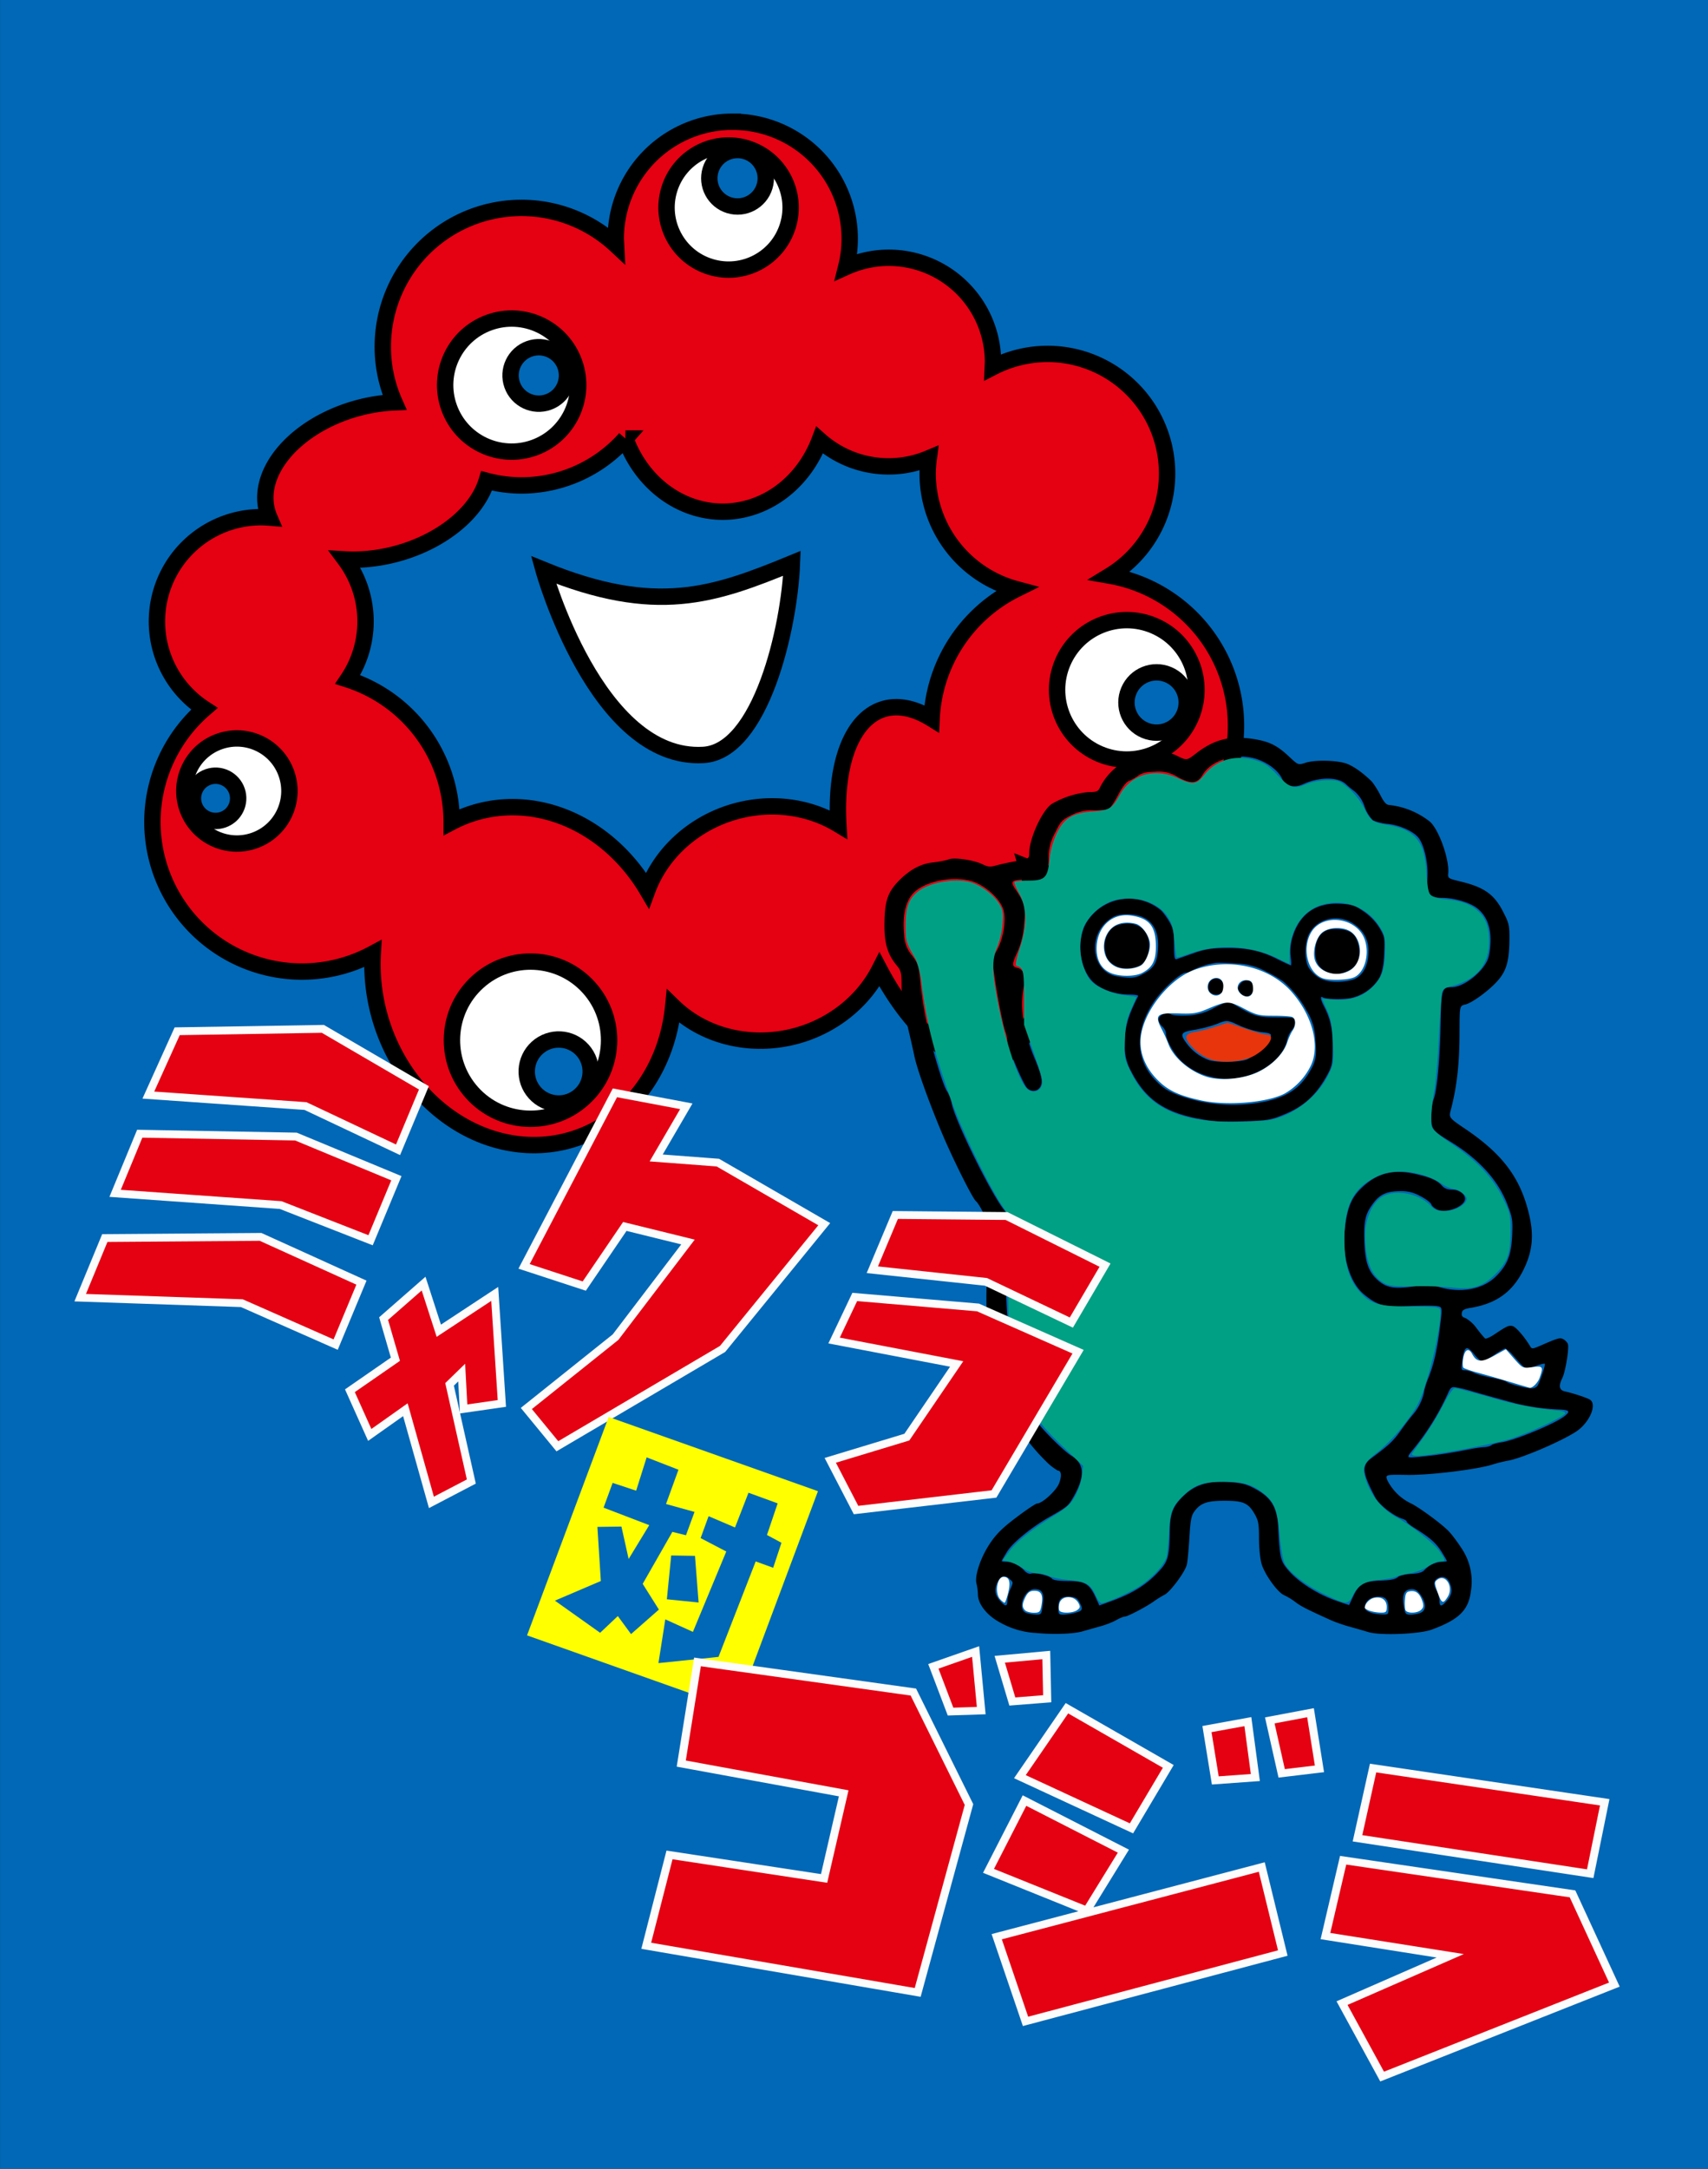<svg viewBox="0 0 313.71 398.25" xmlns="http://www.w3.org/2000/svg"><rect x="0" y="0" width="313.71" height="398.25" fill="#333333" stroke="none"/><g transform="translate(45.2 16.86)"><path fill="#0068b6" d="M-45.19-16.86h313.71v398.25H-45.19z"/><g transform="translate(-21.2 2.33)scale(1.003)" stroke="#000" stroke-width="3"><path fill="#0068b6" d="m30 80 110-40 40 80-130 40Z"/><path fill="#e50012" d="M110.25 3.15a21.4 21.4 0 0 0-21.42 21.42l.06 1.18a25.4 25.4 0 0 0-17.32-6.82 25.4 25.4 0 0 0-25.4 25.4 25 25 0 0 0 2.15 10.2 13.8 20.93 74.69 0 0-13.16 3.59 13.8 20.93 74.69 0 0-9.76 17.5 19 19 0 0 0-1.49-.07 19.1 19.1 0 0 0-19.1 19.1 19.1 19.1 0 0 0 8.67 15.98 27.4 27.4 0 0 0-9.5 20.71 27.4 27.4 0 0 0 27.4 27.4 27.4 27.4 0 0 0 12.95-3.27 31.22 27.32 74.02 0 0 2.36 14.75 31.22 27.32 74.02 0 0 36.53 18.4 31.22 27.32 74.02 0 0 16.13-23.5 21.28 23.22 73.54 0 0 24.25 4.86 21.28 23.22 73.54 0 0 13.53-11.6 33.72 16.22 72.02 0 0 18.81 16.88 33.72 16.22 72.02 0 0 9.06-32.31 33.72 16.22 72.02 0 0-.9-3.34 28 28 0 0 0 10.41 2.03 27.9 27.9 0 0 0 27.9-27.9 27.9 27.9 0 0 0-23.1-27.48 21.9 21.9 0 0 0 10.48-18.68 21.9 21.9 0 0 0-21.92-21.92 22 22 0 0 0-10 2.44l.04-.94a19.1 19.1 0 0 0-19.1-19.1 19 19 0 0 0-7.78 1.68 21 21 0 0 0 .64-5.17 21.4 21.4 0 0 0-21.42-21.41zm-19.66 58a19.26 21.42 0 0 0 17.84 13.4 19.26 21.42 0 0 0 17.73-13.1 19 19 0 0 0 12.65 4.8 19 19 0 0 0 7.34-1.48 22 22 0 0 0-.2 2.81 21.9 21.9 0 0 0 16.22 21.15 27.9 27.9 0 0 0-15.5 23.71 33.72 16.22 72.02 0 0-6.38-2.1 33.72 16.22 72.02 0 0-10.7 21.46 21.28 23.22 73.54 0 0-20.39-1.9 21.28 23.22 73.54 0 0-14.58 13.95 31.22 27.32 74.02 0 0-34.04-13.33 31.22 27.32 74.02 0 0-1.8.85v-.03a27.4 27.4 0 0 0-19.02-26.08 19 19 0 0 0 3.25-10.61 19 19 0 0 0-3.76-11.37 13.8 20.93 74.69 0 0 15.92-3.58 13.8 20.93 74.69 0 0 10.02-10.8 25 25 0 0 0 6.38.84 25.4 25.4 0 0 0 19.02-8.59z"/><g transform="rotate(138 73.22 171.3)"><circle fill="#fff" cx="73.22" cy="171.3" r="14.39"/><circle fill="#0068b6" cx="73.22" cy="163.58" r="5.86"/></g><g transform="rotate(-109 19.45 125.68)"><circle fill="#fff" cx="19.45" cy="125.68" r="9.62"/><circle fill="#0068b6" cx="19.45" cy="121.55" r="4.14"/></g><g transform="rotate(70.4 69.77 51.37)"><circle fill="#fff" cx="69.77" cy="51.37" r="12.18"/><circle fill="#0068b6" cx="69.77" cy="46.1" r="5.17"/></g><g transform="rotate(17 109.5 18.87)"><circle fill="#fff" cx="109.49" cy="18.87" r="11.36"/><circle fill="#0068b6" cx="109.49" cy="13.26" r="5.17"/></g><g transform="rotate(113 182.41 107.16)"><circle fill="#fff" cx="182.41" cy="107.16" r="12.76"/><circle fill="#0068b6" cx="182.41" cy="101.23" r="5.52"/></g><path fill="#fff" d="M75.6 85.2c20.6 8.4 31.15 4.7 45.49-1.2-.45 11.83-5.7 34.48-16.22 35.08C85.3 120.21 75.6 85.2 75.6 85.2Z"/></g><g transform="translate(79.85 60.3)scale(1.266)"><path d="M51.33 175.9a12 12 0 0 1-5.24-1.64c-1.74-.99-2.95-2.56-2.99-3.88a8 8 0 0 0-.2-1.61c-.32-1.1.59-3.82 1.93-5.82.94-1.41 1.84-2.3 3.88-3.83 1.45-1.1 2.8-2 3-2 .72 0 2.73-1.83 3.15-2.88.43-1.07.36-1.88-.16-1.88a8 8 0 0 1-1.75-1.38 27 27 0 0 1-7.49-13.56c-1.19-5.58-1.4-9.85-.8-16.48.35-3.84.35-4.35 0-4.76a9 9 0 0 1-.95-1.54c-.3-.59-.7-1.21-.91-1.38-.5-.42-3.39-6.21-4.97-9.98-1.92-4.58-3.58-9.24-3.96-11.1-.21-1.03-.65-2.94-1.47-6.4-.2-.9-.38-2.59-.38-3.75 0-1.88-.08-2.21-.67-2.91-1.31-1.57-1.81-3.15-1.81-5.73 0-3.6.43-4.92 2.18-6.68 1.55-1.54 3.1-2.37 4.81-2.56.9-.1 1.94-.3 2.32-.45.85-.33 3.71.1 5 .75.7.34 1.06.37 1.86.14a37 37 0 0 1 2.91-.63c1.88-.34 1.92-.36 1.92-1.15 0-2.13 1.9-6.26 3.29-7.16a13 13 0 0 1 5.31-1.71c1.21 0 1.4-.08 1.68-.69a8.6 8.6 0 0 1 3.05-3.4c1.84-1.23 2.56-1.46 4.9-1.62 1.75-.11 2.18-.05 3.32.5 1.32.64 1.32.64 2.65-.39 2.65-2.05 4.91-2.62 8.33-2.1 2.3.36 3.43.92 5.17 2.55 1.32 1.24 1.32 1.24 2.38.9 1.41-.46 4.73-.37 6.06.16 1 .4 2.24 1.28 3.48 2.48.3.3.88 1.19 1.3 2 .53 1.06.89 1.47 1.3 1.48a11.5 11.5 0 0 1 5.95 2.45c1.3 1.21 2.8 5.46 2.62 7.43-.07.75-.02.78 1.78 1.22 3.42.82 4.88 1.85 6.17 4.36.9 1.74.95 2 .93 4.19-.04 2.96-.43 4.37-1.63 5.76-1.22 1.43-3.79 3.32-4.8 3.54-.8.18-.8.18-.81 4.2-.02 4.53-.38 7.7-1.26 11.07-.3 1.13-.27 1.17 2.15 2.8 5.4 3.66 7.96 7.1 9.2 12.36.74 3.09.49 5.45-.85 8.12-1.57 3.13-3.89 4.8-7.51 5.42-1.06.17-1.34.33-1.4.78-.06.4.09.6.53.72a5 5 0 0 1 1.63 1.49c.56.74 1.12 1.4 1.24 1.48.13.07.73-.2 1.33-.6 1.82-1.22 2.11-1.35 2.66-1.2.46.12 1.71 1.55 2.5 2.88.28.47.34.46 1.59-.08 2.53-1.1 2.76-1.16 3.26-.9.27.15.56.45.65.69.21.56-.35 4.03-.8 4.93-.58 1.15-.46 1.77.37 1.95 1.34.3 3.37.98 3.7 1.24.98.78-.22 3.4-2.12 4.62-2.31 1.48-7.92 3.86-9.85 4.19-.58.1-1.55.34-2.15.53-2.24.73-9.13 1.58-12.44 1.53-3.2-.05-3.2-.05-2.9.78a7.5 7.5 0 0 0 3.27 3.28c1 .42 4.17 2.7 5.49 3.96.44.42 1.3 1.54 1.92 2.5a8.6 8.6 0 0 1 1.44 6.34c-.34 2.78-1.74 4.14-5.74 5.6-1.8.64-7.45.86-9.13.34-.66-.2-1.9-.56-2.78-.8s-2.06-.66-2.64-.92c-3.5-1.58-4.33-2-5.16-2.63a9 9 0 0 0-1.64-1c-.95-.41-2.8-2.97-3.27-4.52-.21-.69-.38-2.34-.38-3.71 0-2.15-.09-2.61-.66-3.6-.92-1.56-1.64-1.87-4.35-1.87-2.52 0-3.47.33-4.36 1.54-.45.6-.58 1.3-.73 3.83-.1 1.7-.27 3.45-.37 3.89-.26 1.08-2.4 3.96-3.26 4.39-.38.19-1.05.6-1.49.92-1.11.8-3.84 2.23-4.25 2.23-.2 0-.74.23-1.22.5-.48.28-1.53.7-2.33.91l-2.65.75c-1.33.37-4.28.46-6.88.2m1.18-4.1c.22-1.7-.07-2.24-1.2-2.24-1.51 0-2.56 2.9-1.24 3.43a5 5 0 0 0 1.43.26c.81.02.83-.02 1.01-1.45m4.7 1.19c1.1-.3 1.17-.47.63-1.53-.3-.57-.6-.74-1.35-.8-1.28-.08-1.72.32-1.72 1.58 0 .94.06 1.03.73 1.02.4 0 1.17-.12 1.72-.27m45.45-.54c0-1.4-.42-1.86-1.62-1.79-1.11.07-1.82.69-1.82 1.6 0 .5 1.14.94 2.58.98.79.02.86-.04.86-.79m4.61.56c.87-.33.9-1.36.09-2.57-.41-.6-.8-.88-1.27-.88-1.22 0-1.56.84-1.15 2.88.14.69.29.83.91.83.41 0 1.05-.12 1.42-.26m-59.9-1.74c0-.37.17-1.1.39-1.62.48-1.15.48-1.02-.02-1.52-.71-.72-1.42-.51-1.86.53-.44 1.06-.3 1.81.5 2.69.7.77.98.75.98-.08m15.43-.1c2.79-1.05 4.7-2.24 6.37-4 1.55-1.61 1.7-2.18 1.78-6.34.05-2.3.48-3.37 1.99-4.81 1.63-1.57 3.46-2.15 6.3-2 1.9.1 2.67.26 3.76.82 2.62 1.33 3.52 2.75 3.67 5.82.23 4.44.33 4.85 1.53 6.23 1.4 1.63 4.19 3.4 6.75 4.3 1.1.4 2.02.7 2.02.67s.27-.6.6-1.3c.8-1.73 1.58-2.17 3.98-2.24 1.35-.04 2.1-.18 2.43-.47.27-.25 1.06-.45 1.98-.5 1.13-.06 1.64-.22 1.96-.6a3.8 3.8 0 0 1 2.56-1.16c.35 0 .65-.05.65-.12s-.36-.7-.8-1.39c-.79-1.24-1.67-2.01-3.9-3.4-.62-.38-1.12-.8-1.12-.91 0-.13-.26-.3-.58-.4-1.38-.45-3.4-2.03-3.98-3.11-1.92-3.63-2.01-4.62-.56-5.7 2.49-1.85 3.13-2.45 4.14-3.85.6-.85 1.42-1.93 1.8-2.38a7.4 7.4 0 0 0 1.69-3.32c.04-.38.31-1.28.6-2 .8-1.94 1.3-4.14 1.7-7.38.33-2.56.32-2.9-.04-3.04-.44-.17-1.68-.19-5.44-.06-2.72.1-3.73-.22-5.58-1.77-2.02-1.69-3.17-5.6-2.74-9.36.34-3.04.93-4.55 2.31-5.91 2.29-2.26 4.66-2.9 7.99-2.14 2.17.5 3.09.9 3.82 1.71q.5.56 1.43.56c1.02 0 1.9.62 1.9 1.32 0 1.1-2.63 2.14-3.99 1.58-.41-.17-.82-.52-.9-.77s-.8-.8-1.6-1.2a5.5 5.5 0 0 0-3.03-.72c-1.83.03-2.84.48-3.75 1.7-1.19 1.58-1.42 2.52-1.34 5.43.1 3.17.57 4.55 2 5.82 1.24 1.08 2.36 1.27 5.17.87 1.98-.29 2.48-.27 3.72.1 3.1.91 6.24.34 8.12-1.47 1.72-1.67 2.3-3.11 2.44-6 .1-2.27.04-2.62-.74-4.63-1.35-3.45-4.1-6.47-8.18-8.97-2.7-1.66-2.81-1.8-2.8-3.69 0-.92.14-2.03.32-2.47.49-1.22.92-5.87 1.02-10.98.1-5 .18-5.29 1.62-5.29 1.75 0 4.6-2.25 5.27-4.16.2-.55.35-1.76.35-2.7q0-3.1-2-4.64c-1.05-.8-3.31-1.46-5.02-1.46-1.85 0-2.25-.58-2.13-3.08.1-2.14-.52-4.74-1.37-5.72-.78-.9-2.66-1.73-4.34-1.92a7 7 0 0 1-2.21-.53 5.4 5.4 0 0 1-1.2-1.98 5 5 0 0 0-1.43-2.2 13 13 0 0 1-1.25-1.03c-1.1-1.1-3.9-1.11-6.23-.03-1.3.61-2.56.28-3.07-.8-.6-1.28-2.3-2.5-4.12-2.97-2.85-.73-6.19.35-7.4 2.41-.76 1.29-1.65 1.37-3.56.35a5.2 5.2 0 0 0-3.34-.8c-1.26.03-1.92.19-2.45.58-.4.29-1 .63-1.34.76-.4.15-.99.93-1.6 2.09-.53 1.01-1.15 1.92-1.38 2-.23.1-1.22.17-2.19.17a6.3 6.3 0 0 0-3.22.73c-1.32.66-1.53.89-2.34 2.57a7.3 7.3 0 0 0-.93 3.75c-.05 2.62-.42 3-2.92 3-2.52.01-2.73.18-1.84 1.48 1.3 1.92 1.46 2.55 1.2 5.1a12 12 0 0 1-.93 3.86c-.87 1.9-.87 2.16-.03 2.37q1.38.34.9 2.84c-.56 2.99-.05 6.3 1.6 10.28.9 2.17 1.14 3.09.96 3.8-.24.94-1.34 1.22-2.05.51-.61-.6-2.88-6.02-2.88-6.87 0-.32-.11-.9-.26-1.27-.36-.94-1.21-5.31-1.61-8.22-.33-2.37-.32-2.4.34-3.57.94-1.65 1.4-4.32 1-5.84-.36-1.36-1.99-3.05-3.81-3.93-2.4-1.16-6.72-.65-8.89 1.06-1.45 1.14-2.05 3.42-1.73 6.47a4.8 4.8 0 0 0 1.14 2.94c.84 1.11.97 1.49 1.17 3.52a57 57 0 0 0 1.1 6.9c.6 3 2.26 8.51 2.8 9.26.25.37.55 1.12.66 1.68.5 2.67 6.22 14.17 7.86 15.81.53.54.55.72.36 3.38-.54 7.56-.35 12.36.71 17.5.17.8.33 1.75.36 2.11.09 1.1 1.07 3.76 1.91 5.19.44.74.88 1.6.98 1.9.23.75 4 4.57 5.2 5.3 1.97 1.19 2.02 3.1.16 6.25-.6 1.03-.92 1.28-3.36 2.66-2.47 1.4-5.3 3.7-6.09 4.97-.43.7-.8 1.32-.8 1.39s.31.12.68.12c.83 0 1.94.55 2.61 1.3.3.33.7.5.97.42.62-.2 2.68.3 3.02.72q.27.34 2.27.35c2.45 0 3.13.38 4 2.22l.61 1.33zM75 101.3c-4.96-.97-7.64-2.88-9.68-6.88a7 7 0 0 1-.9-3.67c-.07-2.49.36-4.13 1.93-7.24.05-.11-.52-.2-1.27-.2-1.9 0-3.92-.66-5.1-1.67-2.12-1.82-2.68-6.14-1.14-8.77a7.24 7.24 0 0 1 10.83-1.77c.27.24.8.96 1.18 1.6.58 1 .68 1.5.7 3.39 0 1.84.08 2.2.4 2.08l2.39-.84c1.57-.57 2.51-.73 4.5-.77 3.16-.06 5.24.36 7.63 1.57 1.03.52 1.95.94 2.03.94s.07-.57-.03-1.28a7 7 0 0 1 .25-2.73c1-3.44 3.43-5.14 7-4.92 1.69.11 2.09.24 3.39 1.14a8 8 0 0 1 2.25 2.35c.75 1.28.78 1.46.68 3.72-.08 1.74-.27 2.69-.68 3.5a6.4 6.4 0 0 1-4 2.93c-1.16.28-3.74.23-4.25-.08-.37-.23-.3.32.14 1.19 1 1.92 1.31 3.34 1.31 5.96 0 2.27-.08 2.81-.62 3.83-1.66 3.15-3.53 4.88-6.6 6.1-1.76.72-2.3.8-5.82.91-3.13.1-4.38.03-6.52-.4m10.14-2.54c2.8-.65 4.57-1.83 5.89-3.92 1.1-1.76 1.26-2.48 1.03-4.99a8.3 8.3 0 0 0-1.28-4.22 15 15 0 0 0-3.39-4.22 17 17 0 0 0-2.44-1.41 9.4 9.4 0 0 0-4.31-1.18c-1.3-.1-2.68-.15-3.07-.09a11 11 0 0 0-3.35 1.06c-.3.19-.7.35-.93.35-.8.02-3.31 2.28-4.57 4.1-2.87 4.15-2.83 8.43.12 11.5 1.2 1.24 1.88 1.66 3.91 2.38a23.3 23.3 0 0 0 12.39.64m-8.29-3.54a9 9 0 0 1-4.02-2.06c-1.11-.9-2.46-3.23-2.46-4.24 0-.28-.24-.72-.53-.98-.29-.27-.53-.7-.53-.97 0-.68 1.1-1.16 1.8-.78.3.16 1.33.23 2.39.17a8.5 8.5 0 0 0 3.88-1.11c2.03-1 2.03-1 2.87-.5 2.9 1.72 3.37 1.86 6.13 1.87 2.57 0 2.65.02 2.73.62.05.35-.14.86-.43 1.19-.29.31-.6.94-.7 1.4-.82 3.89-6.55 6.66-11.13 5.4m5.33-2.52a10 10 0 0 0 3.04-2.36c.1-.15.24-.54.34-.84.15-.51.04-.58-1.33-.74-.82-.1-2.28-.54-3.24-.98-1.73-.8-1.73-.8-3.2-.22-.8.31-2.27.7-3.25.86-2.06.32-2.21.6-1.06 2.1a7 7 0 0 0 3.15 2.3c1.26.39 4.52.31 5.55-.12M81.12 83c-.35-.5-.36-.66-.05-1.12.68-1.04 2.01-.71 2.01.5S81.82 84 81.12 83m-4.39-.08c-.18-.22-.25-.67-.16-1.04a1.11 1.11 0 0 1 2.18.02c.2.78-.3 1.42-1.1 1.42-.32 0-.74-.18-.92-.4m21.07-1.89c1.22-.57 1.95-2.03 1.95-3.88a4.4 4.4 0 0 0-1.86-3.9c-2.19-1.73-5.49-1.13-6.72 1.21-.74 1.43-.73 4.07.02 5.1 1.03 1.38 2.13 1.9 4 1.9 1.03 0 2.06-.17 2.61-.43m-4.05-1q-1.75-.78-1.72-2.93c.05-2.12 1.06-3.3 2.85-3.3 1.74-.01 2.72.46 3.16 1.5.86 2.07.37 3.84-1.26 4.58-1.33.6-1.9.63-3.03.14m-26.86.4c1.72-.88 2.18-1.59 2.33-3.62.26-3.32-1.32-5.13-4.44-5.13-1.12 0-1.74.15-2.41.6-3.46 2.26-2.85 7.8.93 8.4 1.92.32 2.57.27 3.59-.25m-3.78-1.25c-1.07-.6-1.4-1.09-1.6-2.37-.23-1.48.58-3.1 1.76-3.52 2.27-.79 4.23.15 4.61 2.2.25 1.32-.26 2.96-1.09 3.5-.96.63-2.74.72-3.68.19m47.93 92.18c.78-.87.93-1.5.6-2.48-.32-.98-1.02-1.33-1.83-.9-.62.34-.67.93-.14 1.86.21.36.38.99.39 1.39.01.88.27.91.98.13m-.57-21.39a88 88 0 0 0 3.57-.62c.94-.2 2.06-.37 2.48-.38.43-.02.9-.15 1.08-.29.16-.14.83-.33 1.48-.42 1.89-.27 7.73-2.69 9.1-3.77.91-.71.76-.92-.72-.99a31 31 0 0 1-6.54-.93l-3.31-.91c-.87-.24-2.12-.59-2.78-.79s-1.62-.44-2.14-.54c-.93-.17-.96-.14-1.52 1.1a37 37 0 0 1-5.03 8c-.88 1.1-.88 1.1.8.96.92-.08 2.5-.27 3.53-.42m13.87-10c.41-.77 1.13-2.98 1-3.1-.06-.06-.62.07-1.24.29-1.65.58-1.4.7-3.39-1.54a4 4 0 0 0-1.1-.97c-.12 0-.85.41-1.6.92s-1.54.93-1.74.93-.69-.42-1.1-.93c-1.16-1.46-1.52-1.29-1.81.88-.17 1.29-.15 1.37.4 1.37.3 0 .89.16 1.28.36.4.2 1.55.52 2.57.71 1.02.2 2 .46 2.17.6.44.32 2.68.92 3.57.95.45.02.82-.16.99-.47"/><path style="-inkscape-stroke:none" d="M517.6 319.27c-5.08-.86-10.57-4.29-14.4-9-3.35-4.13-2.46-5.99 3.3-6.92a91 91 0 0 0 11.05-2.87l6.33-2.1 9.62 3.3c5.3 1.82 10.67 3.3 11.95 3.3 5.02 0 .87 6.98-6.76 11.35-5.04 2.89-13.98 4.13-21.09 2.94" transform="translate(-59.5 8.31)scale(.265)" fill="#e8350b"/><path d="M75.42 98.65c-3.29-.72-4.88-1.5-6.44-3.15-1.74-1.84-2.53-4.03-2.23-6.19.51-3.72 4.12-8.22 7.66-9.55 4.95-1.87 10.87-.57 14.15 3.1 3 3.37 4.19 7.7 2.9 10.62a9.4 9.4 0 0 1-3.88 4.2c-2.55 1.32-8.44 1.8-12.16.97m8.15-4.03c2.09-.94 3.87-2.7 4.4-4.37.21-.62.55-1.38.77-1.7.53-.76.5-1.78-.07-2-.25-.09-1.47-.17-2.72-.17-2.03 0-2.46-.1-4.23-1.03-2.2-1.15-2.5-1.15-5.24.01-1.58.67-2.16.76-4.19.69-3.26-.12-3.61.2-2.51 2.3a21 21 0 0 1 .93 2.07c.72 1.98 3.04 3.99 5.53 4.8 1.93.63 5.19.36 7.33-.6m-.56-12.37c-.06-.7-.24-.94-.75-1.01-1.4-.2-2.02 1.28-.88 2.08.94.66 1.75.12 1.63-1.07m-4.57.83c.19-.23.3-.78.25-1.23-.17-1.48-2.26-1.14-2.26.37 0 1.07 1.35 1.65 2 .86m-16.06-2.9c-1.46-.63-2.15-1.99-2.03-3.97.19-2.87 2.33-4.75 4.98-4.36 2.67.4 3.6 1.56 3.6 4.52 0 2.05-.51 3.03-2.02 3.81-1.04.54-3.3.54-4.53 0m4.34-1.07c.64-.34 1.35-1.93 1.35-3.04 0-1.1-1-2.63-1.95-3a5 5 0 0 0-1.95-.15c-3.34.44-3.83 5.57-.63 6.5.97.3 2.29.16 3.18-.31m26.32 1.8c-2.18-.9-2.97-4.5-1.48-6.78 1.65-2.53 6.14-2.05 7.5.8.97 2.06.33 5-1.29 5.84-.87.45-3.78.54-4.73.14m4.08-1.14c1.78-1.09 1.9-4.16.2-5.5-1.07-.84-3.27-.81-4.28.06-.84.72-1.35 2.48-1.1 3.74.4 1.98 3.2 2.9 5.18 1.7M46.31 171c-.8-.9-.44-3.23.51-3.23.83 0 1.05.72.68 2.27-.2.81-.44 1.48-.53 1.48s-.4-.23-.66-.52m3.63 1.62c-.46-.46-.44-.95.09-1.98.33-.64.64-.85 1.28-.85 1 0 1.29.64 1 2.16-.17.91-.28 1.02-1.1 1.02-.51 0-1.08-.16-1.27-.35m4.98.04c-.1-.16-.11-.61-.02-.99.31-1.24 2.16-1.29 2.8-.08.27.5.24.68-.2 1-.62.45-2.32.5-2.58.07m44.96.01c-.36-.14-.65-.34-.65-.43 0-.54.66-1.25 1.3-1.41 1.09-.27 1.88.27 1.88 1.28 0 .78-.09.86-.94.84a6 6 0 0 1-1.59-.28m5.24-.1c-.08-.23-.11-.9-.06-1.52.07-.9.21-1.13.75-1.2.83-.12 1.37.3 1.75 1.4.23.66.2.94-.14 1.28-.55.55-2.1.57-2.3.04m4.68-2.54c-.5-1.42-.5-1.52-.02-1.87 1.18-.86 2.35 1.05 1.5 2.46-.69 1.13-.9 1.04-1.48-.59m11.94-30.1c-3.32-1-4.6-1.36-6.2-1.8-.95-.26-1.84-.57-1.98-.68s-.16-.75-.05-1.4c.22-1.28.8-1.55 1.3-.6.65 1.2 1.34 1.25 3.18.24l1.7-.94 1.22 1.4c1.22 1.37 1.23 1.38 2.62 1.2 1.54-.21 1.63-.08 1.07 1.52-.26.75-1.06 1.55-1.47 1.46-.05 0-.67-.19-1.39-.4" fill="#fff"/><path style="-inkscape-stroke:none" d="M165.6 208.24c.12-.18.89-1.28 1.72-2.43a43 43 0 0 0 2.77-4.58c.74-1.44 1.44-2.47 1.7-2.47.23 0 2.46.58 4.95 1.28a50 50 0 0 0 10.05 1.97c.56.04 1.02.2 1.02.36 0 .46-5.3 2.93-8.1 3.78-2.74.82-11.36 2.4-13.21 2.41q-1.12.02-.9-.32" transform="translate(-59.5 -58.36)" fill="#00a084"/><path style="-inkscape-stroke:none" d="M119.66 228.75c-.72-1.58-1.35-1.93-3.88-2.17-1.18-.1-2.47-.37-2.88-.58a5 5 0 0 0-1.73-.39c-.6 0-1.43-.3-2.09-.76a7 7 0 0 0-1.98-.94l-.9-.18.9-1.23c1.04-1.44 3.3-3.25 6.54-5.24 1.89-1.17 2.45-1.69 3.1-2.88.43-.8.87-2.1.96-2.9l.17-1.44-3.24-3.1c-4.44-4.25-5.66-6.65-6.99-13.8-.57-3.06-.65-4.45-.66-11.56-.01-7.78-.04-8.11-.63-8.95-1.82-2.56-5.78-10.6-7.37-14.95-2.7-7.4-3.85-11.88-4.57-17.65a13 13 0 0 0-.8-3.4c-1.45-2.5-1.51-2.69-1.51-4.93 0-2.61.42-3.83 1.7-4.9 1.8-1.52 6.08-2.16 8.27-1.24 1.45.6 2.92 1.8 3.63 2.95.52.84.6 1.31.48 2.94a12 12 0 0 1-.76 3.33c-.74 1.67-.77 3.17-.16 6.66 1.08 6.2 3 12.29 4.34 13.76.72.8 1.78.7 2.2-.2.29-.65.15-1.29-1.08-4.84l-1.42-4.09-.01-3.98c-.01-4.03-.07-4.24-1.15-4.62-.15-.05.08-1.16.5-2.45 1.11-3.36 1.09-5.97-.07-8.02-.47-.83-.77-1.59-.67-1.68.1-.1 1-.18 2-.18 2.41 0 2.83-.41 3.08-3.03.11-1.26.49-2.62 1.03-3.78 1.06-2.26 2.32-3.02 5.37-3.23 2.31-.16 2.67-.39 3.86-2.5 1.64-2.9 5.08-3.86 8.37-2.33 2.15 1 2.7.94 3.8-.44 1.74-2.2 4.5-3 7.38-2.16 1.36.4 1.96.79 3.3 2.2 1.81 1.9 2.33 2.04 4.4 1.2.67-.27 1.96-.5 2.86-.5 1.5 0 1.76.1 3.03 1.18a10 10 0 0 1 2.12 2.63c1.06 2.13 1.3 2.3 3.42 2.67 4.14.7 5.5 2.35 5.75 7.02.09 1.69.29 2.83.55 3.12.24.28 1.07.54 2.06.64 2.4.24 3.7.7 4.81 1.67 1.2 1.05 1.69 2.42 1.66 4.64-.05 3.4-2.04 5.57-5.9 6.42-.5.12-.84.41-.93.82-.08.36-.29 3.31-.46 6.57a94 94 0 0 1-.6 7.36c-.44 2.25-.63 4.67-.43 5.47.13.5 1 1.27 2.85 2.51 3.69 2.47 5.93 4.82 7.4 7.76 1.11 2.22 1.19 2.53 1.19 4.83 0 3.35-.41 4.54-2.16 6.3-1.86 1.87-3.34 2.33-6.3 1.98a50 50 0 0 0-5.48-.18c-2.55.05-3.6-.04-4.22-.36-2.02-1.04-2.92-3.23-2.92-7.05 0-2.37 1.01-4.7 2.42-5.55 1.92-1.17 5.37-.54 7.09 1.3.55.6.97.75 2.02.75 1.54 0 3.17-.93 3.19-1.8 0-.46-1.18-1.38-1.77-1.38a5 5 0 0 1-1.96-.85c-2.77-1.78-6.64-2.22-9.16-1.05-3.57 1.66-4.86 4.13-4.84 9.26 0 3.59.64 5.75 2.19 7.51 1.59 1.81 2.78 2.16 7.42 2.16 3.32 0 4.13.08 4.26.42.31.81-.73 6.41-1.89 10.1-1.07 3.44-1.32 3.93-3.22 6.43a26 26 0 0 1-3.76 4c-2.01 1.55-2.39 2.16-2.12 3.4a9.6 9.6 0 0 0 4.52 6.14c1.98 1.03 5.66 3.9 6.38 5 .95 1.42.95 1.47.1 1.47-.38 0-1.18.33-1.78.74s-1.79.86-2.63 1c-.84.13-1.76.36-2.04.51s-1.35.34-2.37.43c-2.15.18-3.1.76-3.89 2.34-.65 1.31-.94 1.29-4.37-.4-2.52-1.24-4.83-3.06-5.49-4.34-.23-.45-.55-2.27-.7-4.05-.33-3.78-.8-4.93-2.55-6.25-1.56-1.18-2.83-1.53-5.55-1.53-2.9 0-4.15.4-5.68 1.81-1.77 1.64-2.12 2.45-2.29 5.35a54 54 0 0 1-.29 3.48c-.18 1.18-2 3.24-4.03 4.54-1.46.94-4.82 2.43-5.47 2.43-.19 0-.58-.53-.87-1.19m24.57-68.8c3.47-.26 7.53-3.17 9.2-6.6.78-1.58.8-1.8.67-4.76-.1-2.48-.28-3.41-.86-4.7l-.72-1.6 1.7.12c2.38.17 4.13-.4 5.6-1.8 1.43-1.39 1.85-2.64 1.86-5.55 0-1.85-.1-2.2-.94-3.46a7.3 7.3 0 0 0-8.03-3c-2.88.7-4.9 3.62-4.9 7.11v1.53l-2.09-1a17 17 0 0 0-12.66-.43c-.84.32-1.57.52-1.63.46-.07-.07-.2-1.15-.32-2.4-.15-1.82-.36-2.55-1-3.52-1.47-2.22-4.95-3.2-8.04-2.27a7.7 7.7 0 0 0-4.13 3.77 8.8 8.8 0 0 0 .8 7.54c.76 1.07 3.09 2.14 5.19 2.38.91.1 1.66.22 1.66.26s-.35.83-.77 1.77c-.6 1.32-.8 2.28-.9 4.35-.12 2.5-.08 2.77.75 4.54 2.86 6.1 8.27 8.11 19.56 7.26" transform="translate(-59.5 -58.36)" fill="#00a084"/></g><g transform="translate(-10.17 -49)scale(1.19)"><path d="m-6.54 195.99 4.45-9.85 22.48-.37 15.6 9.1-3.99 9.56-14.29-6.75zm-5.13 15.16 3.8-9.2 24.11.44 15.5 6.43-3.98 9.57-13.88-5.43zm-5.39 16.1 3.8-9.2 24.04-.18 15.57 7.06-3.98 9.56-14.48-6.39zm116.36 6.61 3.19-6.72 19.02 1.62 15.45 6.83-12.98 21.95-21.29 2.48-3.98-7.67 11.82-3.58 7.69-11.29zm5.9-10.92 17.54 1.87 13.18 6.28 5.2-8.86-15.2-7.58-17.17-.16zm-53.4 21.41 4.79 5.83 25.5-15.02 15.69-19.25-16.42-9.5-9.52-.72 4.65-7.97-11.02-2.08-14.02 26.78 9.29 3.04 6.26-9.2 9.75 2.4-11.18 14.68zm-14.65 14.49-4.02-14.3-5.5 3.89-3.06-6.82 7.02-4.86-1.82-6.27 6.17-5.4 2.35 7.27 8.63-5.68 1.1 16.9-5.9.85-.3-5.61-1.87 1.82 3.36 14.99z" fill="#e50012" stroke="#fcfcfc" stroke-width="1.21"/><path d="m64.51 245.66-12.6 33.7 32.3 11.46 12.6-33.71zm5.86 6.23 4.91 1.91-1.92 5.29 4.4 1.22-1.32 3.6-2.1-.52-4.58 8.02 2.5 3.97-4.3 3.78-2.04-2.78-2.73 2.58-6.98-4.96 7.09-3.03-.53-8.35 3.71-.05 1.11 5 3.18-5.22-7.05-2.7 1.4-3.82 3.63 1.2zm15.72 5.46 4.5 1.64-1.65 4.88 2.24 1.2-1.28 3.86-2.7-.98-5.74 14.73-9.27.96 1.06-6.75 4.26 1.93 5.15-12.4-3.96-2.07 1.23-3.38 4.08 1.74zm-11.93 9.68 3.67.06.56 7.2-4.9-.5z" fill="#ff0"/><path d="m232.34 79.92.3-4.63 7.4-.12.18-4.32-7.82-.12-.12-5.1 10.31-.3 3.56 5.04-.77 9.6zm12.15-13.94 1.42-.3-.77-2.84-1.84 1.07zm2.79-1 1.6-.42-.42-2.13-2.13.59zm10.13 2.19 1.84-.47-.83-2.67-1.84.7zm3.03-.89 1.72-.53-.9-2.67-1.83.71zm-6.52 3.92 1.18-3.33-5.22-2.01-1.6 3.73zm-6.29 3.25 4.92 1.13 1.19-3.2-5.04-1.66zm3.02 7.05-2.07-3.9 11.74-5.58 1.72 4.03zm17.08-.23-2.5-3.26 4.63-3.2-5.98.06.17-3.85 10.97-.24 2.73 4.09zm-3.08-15 11.08-.23-.06 3.61-11.14.18z" transform="matrix(3.215 .54 -.567 3.063 -631.35 -43)" fill="#e50012" stroke="#fcfcfc" stroke-width=".38"/></g></g></svg>